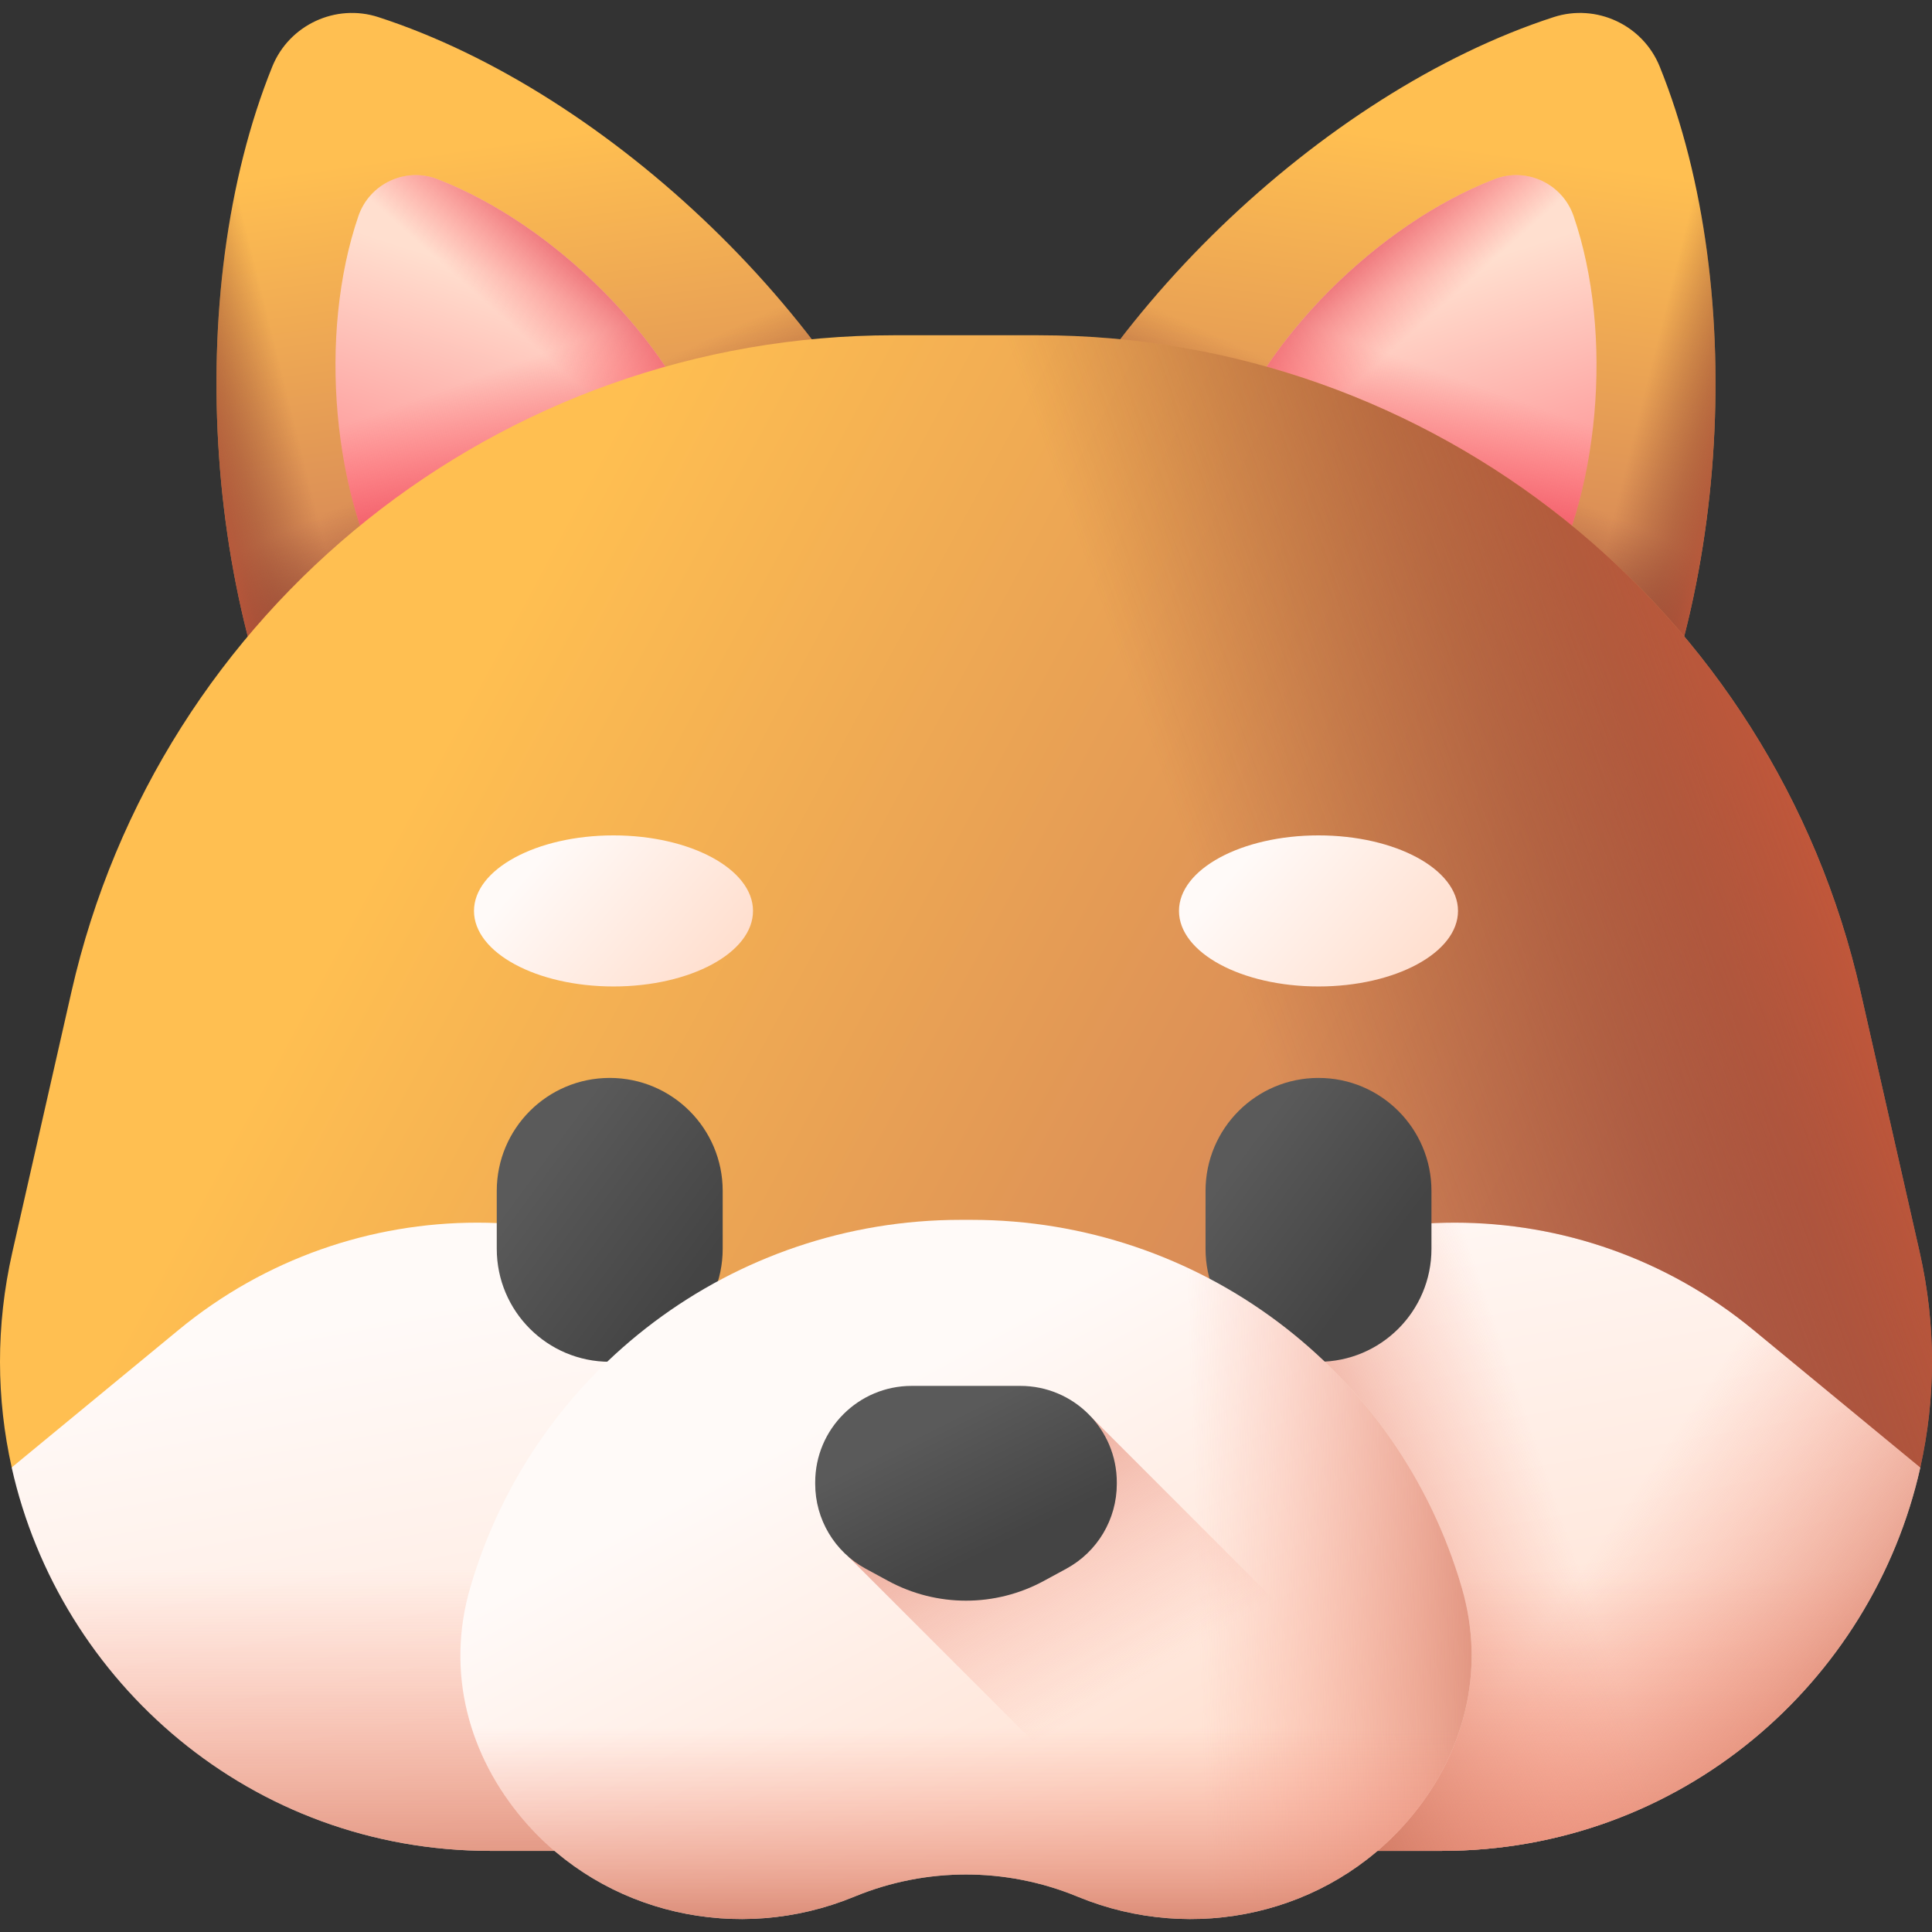 <svg id="Capa_1" enable-background="new 0 0 512 512" height="512" viewBox="0 0 512 512" width="512" xmlns="http://www.w3.org/2000/svg" xmlns:xlink="http://www.w3.org/1999/xlink"><rect x="0" y="0" width="512" height="512" fill="#333333" stroke="none"/><linearGradient id="lg1"><stop offset="0" stop-color="#ffbf51"/><stop offset="1" stop-color="#c5715a"/></linearGradient><linearGradient id="SVGID_1_" gradientTransform="matrix(.94 .342 -.342 .94 -158.112 -54.355)" gradientUnits="userSpaceOnUse" x1="309.88" x2="381.022" xlink:href="#lg1" y1="-15.606" y2="118.58"/><linearGradient id="lg2"><stop offset="0" stop-color="#883f2e" stop-opacity="0"/><stop offset=".298" stop-color="#8b402e" stop-opacity=".298"/><stop offset=".536" stop-color="#954430" stop-opacity=".536"/><stop offset=".753" stop-color="#a64b34" stop-opacity=".753"/><stop offset=".957" stop-color="#be5539" stop-opacity=".957"/><stop offset="1" stop-color="#c4573a"/></linearGradient><linearGradient id="SVGID_00000054988078071250101630000001497146704095327679_" gradientTransform="matrix(.94 .342 -.342 .94 -158.112 -54.355)" gradientUnits="userSpaceOnUse" x1="332.769" x2="362.845" xlink:href="#lg2" y1="57.932" y2="88.587"/><linearGradient id="SVGID_00000120520773378231801920000006596931998409461147_" gradientTransform="matrix(.94 .342 -.342 .94 -158.112 -54.355)" gradientUnits="userSpaceOnUse" x1="280.321" x2="255.45" xlink:href="#lg2" y1="77.831" y2="94.604"/><linearGradient id="lg3"><stop offset="0" stop-color="#ffdfcf"/><stop offset="1" stop-color="#fd8087"/></linearGradient><linearGradient id="SVGID_00000148649983900927541190000011457472908831012013_" gradientTransform="matrix(.94 .342 -.342 .94 -158.112 -54.355)" gradientUnits="userSpaceOnUse" x1="330.057" x2="332.949" xlink:href="#lg3" y1="20.299" y2="103.008"/><linearGradient id="lg4"><stop offset="0" stop-color="#fd4755" stop-opacity="0"/><stop offset=".259" stop-color="#f74452" stop-opacity=".259"/><stop offset=".628" stop-color="#e43b4c" stop-opacity=".628"/><stop offset="1" stop-color="#ca2e43"/></linearGradient><linearGradient id="SVGID_00000162339669279161721260000005074568669202301622_" gradientTransform="matrix(.94 .342 -.342 .94 -158.112 -54.355)" gradientUnits="userSpaceOnUse" x1="323.455" x2="357.002" xlink:href="#lg4" y1="44.808" y2="85.295"/><linearGradient id="SVGID_00000064319461280461737250000009876595216952339096_" gradientTransform="matrix(.94 .342 -.342 .94 -158.112 -54.355)" gradientUnits="userSpaceOnUse" x1="329.018" x2="342.899" xlink:href="#lg4" y1="33.86" y2="-.844"/><linearGradient id="SVGID_00000047022870695482309740000017714952909781547918_" gradientTransform="matrix(-.94 .342 .342 .94 1061.632 -54.355)" gradientUnits="userSpaceOnUse" x1="677.789" x2="748.931" xlink:href="#lg1" y1="-149.514" y2="-15.328"/><linearGradient id="SVGID_00000099639527256267413600000012046919560472329875_" gradientTransform="matrix(-.94 .342 .342 .94 1061.632 -54.355)" gradientUnits="userSpaceOnUse" x1="700.678" x2="730.755" xlink:href="#lg2" y1="-75.976" y2="-45.321"/><linearGradient id="SVGID_00000046333096952733518760000001975223337332723892_" gradientTransform="matrix(-.94 .342 .342 .94 1061.632 -54.355)" gradientUnits="userSpaceOnUse" x1="648.23" x2="623.359" xlink:href="#lg2" y1="-56.077" y2="-39.304"/><linearGradient id="SVGID_00000109748558476329920010000011141899201892533396_" gradientTransform="matrix(-.94 .342 .342 .94 1061.632 -54.355)" gradientUnits="userSpaceOnUse" x1="697.966" x2="700.858" xlink:href="#lg3" y1="-113.609" y2="-30.9"/><linearGradient id="SVGID_00000102509968644585200730000006970029634363130040_" gradientTransform="matrix(-.94 .342 .342 .94 1061.632 -54.355)" gradientUnits="userSpaceOnUse" x1="691.364" x2="724.911" xlink:href="#lg4" y1="-89.1" y2="-48.613"/><linearGradient id="SVGID_00000100345316144757802190000001472923287325319103_" gradientTransform="matrix(-.94 .342 .342 .94 1061.632 -54.355)" gradientUnits="userSpaceOnUse" x1="696.927" x2="710.808" xlink:href="#lg4" y1="-100.049" y2="-134.752"/><linearGradient id="lg5"><stop offset="0" stop-color="#fffaf8"/><stop offset="1" stop-color="#ffdfcf"/></linearGradient><linearGradient id="SVGID_00000079457470507088706160000016644152530272465043_" gradientUnits="userSpaceOnUse" x1="244.095" x2="277.244" xlink:href="#lg5" y1="322.456" y2="507.45"/><linearGradient id="lg6"><stop offset="0" stop-color="#f89580" stop-opacity="0"/><stop offset=".26" stop-color="#f2917c" stop-opacity=".261"/><stop offset=".595" stop-color="#e2856f" stop-opacity=".597"/><stop offset=".971" stop-color="#c8725b" stop-opacity=".974"/><stop offset=".997" stop-color="#c5715a"/></linearGradient><linearGradient id="SVGID_00000096045067272053268560000011458699948149940641_" gradientUnits="userSpaceOnUse" x1="256" x2="256" xlink:href="#lg6" y1="415.994" y2="519.1"/><linearGradient id="SVGID_00000130642316846969757860000008122686934612823175_" gradientUnits="userSpaceOnUse" x1="404.881" x2="488.289" xlink:href="#lg6" y1="436.981" y2="493.655"/><linearGradient id="SVGID_00000031890290443800276670000005648052501469916802_" gradientUnits="userSpaceOnUse" x1="402.799" x2="318.321" xlink:href="#lg6" y1="369.271" y2="398.143"/><linearGradient id="SVGID_00000043422606465942647530000010857632812796523657_" gradientUnits="userSpaceOnUse" x1="110.423" x2="441.916" xlink:href="#lg1" y1="208.215" y2="386.793"/><linearGradient id="SVGID_00000059291537420869610890000001144491164711335342_" gradientUnits="userSpaceOnUse" x1="327.219" x2="479.064" xlink:href="#lg2" y1="258.688" y2="204.152"/><linearGradient id="lg7"><stop offset="0" stop-color="#5a5a5a"/><stop offset="1" stop-color="#444"/></linearGradient><linearGradient id="SVGID_00000181049456586665615130000016835462700210637455_" gradientUnits="userSpaceOnUse" x1="142.059" x2="183.623" xlink:href="#lg7" y1="308.901" y2="339.497"/><linearGradient id="SVGID_00000064332175447643395900000012474083068831386796_" gradientUnits="userSpaceOnUse" x1="327.863" x2="364.809" xlink:href="#lg7" y1="307.11" y2="334.819"/><linearGradient id="SVGID_00000129890745584923812950000017632666208299386297_" gradientUnits="userSpaceOnUse" x1="222.1" x2="287.439" xlink:href="#lg5" y1="374.42" y2="495.047"/><linearGradient id="SVGID_00000030450029230579449020000008656998524600069295_" gradientUnits="userSpaceOnUse" x1="317.078" x2="414.981" xlink:href="#lg6" y1="414.816" y2="411.489"/><linearGradient id="SVGID_00000170982551016948676100000001373366492168905878_" gradientUnits="userSpaceOnUse" x1="256" x2="256" xlink:href="#lg6" y1="457.817" y2="520.092"/><linearGradient id="SVGID_00000173161787464702507060000010429340111215197322_" gradientUnits="userSpaceOnUse" x1="305.252" x2="250.004" xlink:href="#lg6" y1="443.395" y2="350.72"/><linearGradient id="SVGID_00000121279093198127979700000000367913025129413816_" gradientUnits="userSpaceOnUse" x1="248.315" x2="264.457" xlink:href="#lg7" y1="377.67" y2="409.955"/><linearGradient id="SVGID_00000093168386380061754320000018434632796334111166_" gradientUnits="userSpaceOnUse" x1="144.67" x2="185.168" xlink:href="#lg5" y1="225.762" y2="261.124"/><linearGradient id="SVGID_00000150799497925981447850000004506591521995223194_" gradientUnits="userSpaceOnUse" x1="331.501" x2="371.998" xlink:href="#lg5" y1="225.762" y2="261.124"/><g><g><g><path d="m72.16 17.645c4.464-11.037 16.785-16.782 28.109-13.107 61.442 19.937 125.407 81.445 146.081 141.516-65.893-21.843-134.063 9.954-159.681 74.461-32.724-54.444-38.731-142.984-14.509-202.87z" fill="url(#SVGID_1_)"/><path d="m163.569 38.776-105.868 49.367c-2.312 47.032 7.664 96.926 28.968 132.371 25.618-64.507 93.788-96.304 159.681-74.461-13.459-39.106-45.267-78.818-82.781-107.277z" fill="url(#SVGID_00000054988078071250101630000001497146704095327679_)"/><path d="m151.409 150.901-67.766-145.326c-5.054 2.357-9.25 6.552-11.482 12.071-24.223 59.885-18.216 148.425 14.508 202.868 12.809-32.254 36.258-56.331 64.74-69.613z" fill="url(#SVGID_00000120520773378231801920000006596931998409461147_)"/><path d="m115.944 47.481c-8.481-3.269-18.016 1.177-20.963 9.775-10.698 31.214-7.069 74.682 9.292 101.902 13.438-33.836 49.196-50.515 83.759-39.058-10.336-30.033-41.301-60.751-72.088-72.619z" fill="url(#SVGID_00000148649983900927541190000011457472908831012013_)"/><path d="m115.944 47.481c-8.481-3.269-18.016 1.177-20.963 9.775-10.698 31.214-7.069 74.682 9.292 101.902 13.438-33.836 49.196-50.515 83.759-39.058-10.336-30.033-41.301-60.751-72.088-72.619z" fill="url(#SVGID_00000162339669279161721260000005074568669202301622_)"/><path d="m115.944 47.481c-8.481-3.269-18.016 1.177-20.963 9.775-10.698 31.214-7.069 74.682 9.292 101.902 13.438-33.836 49.196-50.515 83.759-39.058-10.336-30.033-41.301-60.751-72.088-72.619z" fill="url(#SVGID_00000064319461280461737250000009876595216952339096_)"/></g><g><path d="m439.84 17.645c-4.464-11.037-16.785-16.782-28.109-13.108-61.443 19.938-125.407 81.446-146.081 141.517 65.893-21.843 134.063 9.954 159.681 74.461 32.724-54.444 38.731-142.984 14.509-202.87z" fill="url(#SVGID_00000047022870695482309740000017714952909781547918_)"/><path d="m348.431 38.776 105.868 49.367c2.312 47.032-7.664 96.926-28.968 132.371-25.618-64.507-93.788-96.304-159.681-74.461 13.459-39.106 45.267-78.818 82.781-107.277z" fill="url(#SVGID_00000099639527256267413600000012046919560472329875_)"/><path d="m360.591 150.901 67.766-145.326c5.054 2.357 9.25 6.552 11.482 12.071 24.222 59.886 18.215 148.425-14.509 202.869-12.808-32.255-36.257-56.332-64.739-69.614z" fill="url(#SVGID_00000046333096952733518760000001975223337332723892_)"/><path d="m396.056 47.481c8.481-3.269 18.016 1.177 20.963 9.775 10.698 31.214 7.069 74.682-9.292 101.902-13.438-33.836-49.196-50.515-83.759-39.058 10.336-30.033 41.301-60.751 72.088-72.619z" fill="url(#SVGID_00000109748558476329920010000011141899201892533396_)"/><path d="m396.056 47.481c8.481-3.269 18.016 1.177 20.963 9.775 10.698 31.214 7.069 74.682-9.292 101.902-13.438-33.836-49.196-50.515-83.759-39.058 10.336-30.033 41.301-60.751 72.088-72.619z" fill="url(#SVGID_00000102509968644585200730000006970029634363130040_)"/><path d="m396.056 47.481c8.481-3.269 18.016 1.177 20.963 9.775 10.698 31.214 7.069 74.682-9.292 101.902-13.438-33.836-49.196-50.515-83.759-39.058 10.336-30.033 41.301-60.751 72.088-72.619z" fill="url(#SVGID_00000100345316144757802190000001472923287325319103_)"/></g></g><path d="m508.906 388.893c-12.76 57.031-63.591 101.612-126.863 101.612h-252.086c-63.271 0-114.103-44.581-126.863-101.612h.01c20.173-55.729 73.091-92.852 132.359-92.852h241.074c59.267 0 112.186 37.123 132.359 92.852z" fill="url(#SVGID_00000079457470507088706160000016644152530272465043_)"/><path d="m508.906 388.893c-12.76 57.031-63.591 101.612-126.863 101.612h-252.086c-63.271 0-114.103-44.581-126.863-101.612h.01c20.173-55.729 73.091-92.852 132.359-92.852h241.074c59.267 0 112.186 37.123 132.359 92.852z" fill="url(#SVGID_00000096045067272053268560000011458699948149940641_)"/><path d="m508.896 388.893c-20.173-55.729-73.091-92.852-132.359-92.852h-115.26v194.464h120.766c63.271 0 114.103-44.581 126.863-101.612z" fill="url(#SVGID_00000130642316846969757860000008122686934612823175_)"/><path d="m508.896 388.893c-20.173-55.729-73.091-92.852-132.359-92.852h-115.26v194.464h120.766c63.271 0 114.103-44.581 126.863-101.612z" fill="url(#SVGID_00000031890290443800276670000005648052501469916802_)"/><path d="m205.588 352.416 50.412 41.546 50.412-41.546c45.946-37.865 112.281-37.865 158.227 0l44.258 36.474c4.052-18.106 4.277-37.463-.169-57.05l-15.665-69.018c-23.095-101.754-113.544-173.974-217.887-173.974h-38.353c-104.343 0-194.792 72.22-217.887 173.975l-15.665 69.018c-4.446 19.587-4.22 38.944-.169 57.05l44.258-36.474c45.947-37.866 112.282-37.866 158.228-.001z" fill="url(#SVGID_00000043422606465942647530000010857632812796523657_)"/><path d="m493.064 262.823c-23.096-101.755-113.545-173.975-217.888-173.975h-19.273v305.035l.096.079 50.412-41.546c45.946-37.865 112.281-37.865 158.227 0l44.258 36.474c4.052-18.106 4.277-37.463-.169-57.05z" fill="url(#SVGID_00000059291537420869610890000001144491164711335342_)"/><g><path d="m161.583 360.886c-16.534 0-29.936-13.403-29.936-29.937v-15.352c0-16.534 13.403-29.937 29.936-29.937 16.533 0 29.937 13.403 29.937 29.937v15.352c0 16.534-13.403 29.937-29.937 29.937z" fill="url(#SVGID_00000181049456586665615130000016835462700210637455_)"/><path d="m349.415 360.886c-16.534 0-29.936-13.403-29.936-29.937v-15.352c0-16.534 13.403-29.937 29.936-29.937 16.534 0 29.936 13.403 29.936 29.937v15.352c.001 16.534-13.402 29.937-29.936 29.937z" fill="url(#SVGID_00000064332175447643395900000012474083068831386796_)"/></g><g><path d="m387.385 420.736c-16.829-57.753-69.762-97.462-129.916-97.462h-2.938c-60.154 0-113.087 39.71-129.916 97.462-6.552 22.484-.369 44.616 14.089 61.527 21.458 25.099 56.98 32.969 87.534 20.442l.357-.146c18.842-7.726 39.968-7.726 58.811 0l.358.147c30.553 12.527 66.076 4.658 87.534-20.442 14.456-16.912 20.639-39.044 14.087-61.528z" fill="url(#SVGID_00000129890745584923812950000017632666208299386297_)"/><path d="m387.385 420.735c-16.829-57.752-69.762-97.462-129.916-97.462h-2.938c-5.992 0-11.91.4-17.73 1.167v174.751c16.052-4.104 33.1-2.991 48.604 3.366l.358.147c30.553 12.527 66.076 4.658 87.534-20.442 14.457-16.91 20.64-39.043 14.088-61.527z" fill="url(#SVGID_00000030450029230579449020000008656998524600069295_)"/><path d="m124.615 420.736c-6.552 22.484-.369 44.616 14.089 61.527 21.458 25.099 56.98 32.969 87.534 20.442l.357-.146c18.842-7.726 39.969-7.726 58.811 0l.358.147c30.553 12.527 66.076 4.658 87.534-20.442 14.458-16.911 20.64-39.043 14.089-61.527v-.001c-2.474-8.49-5.734-16.587-9.677-24.229h-243.418c-3.943 7.641-7.203 15.738-9.677 24.229z" fill="url(#SVGID_00000170982551016948676100000001373366492168905878_)"/><path d="m289.234 375.561-64.495 36.896 95.934 95.934c19.953-1.325 39.088-10.293 52.625-26.127 3.587-4.195 6.662-8.713 9.162-13.476z" fill="url(#SVGID_00000173161787464702507060000010429340111215197322_)"/><path d="m276.622 418.96 5.967-3.237c8.243-4.473 13.376-13.098 13.376-22.476v-.399c0-14.123-11.449-25.572-25.572-25.572h-28.786c-14.123 0-25.572 11.449-25.572 25.572v.399c0 9.378 5.133 18.004 13.376 22.476l5.967 3.237c12.862 6.979 28.382 6.979 41.244 0z" fill="url(#SVGID_00000121279093198127979700000000367913025129413816_)"/></g><g><ellipse cx="162.585" cy="241.405" fill="url(#SVGID_00000093168386380061754320000018434632796334111166_)" rx="36.971" ry="20.018"/><ellipse cx="349.415" cy="241.405" fill="url(#SVGID_00000150799497925981447850000004506591521995223194_)" rx="36.971" ry="20.018"/></g></g></svg>